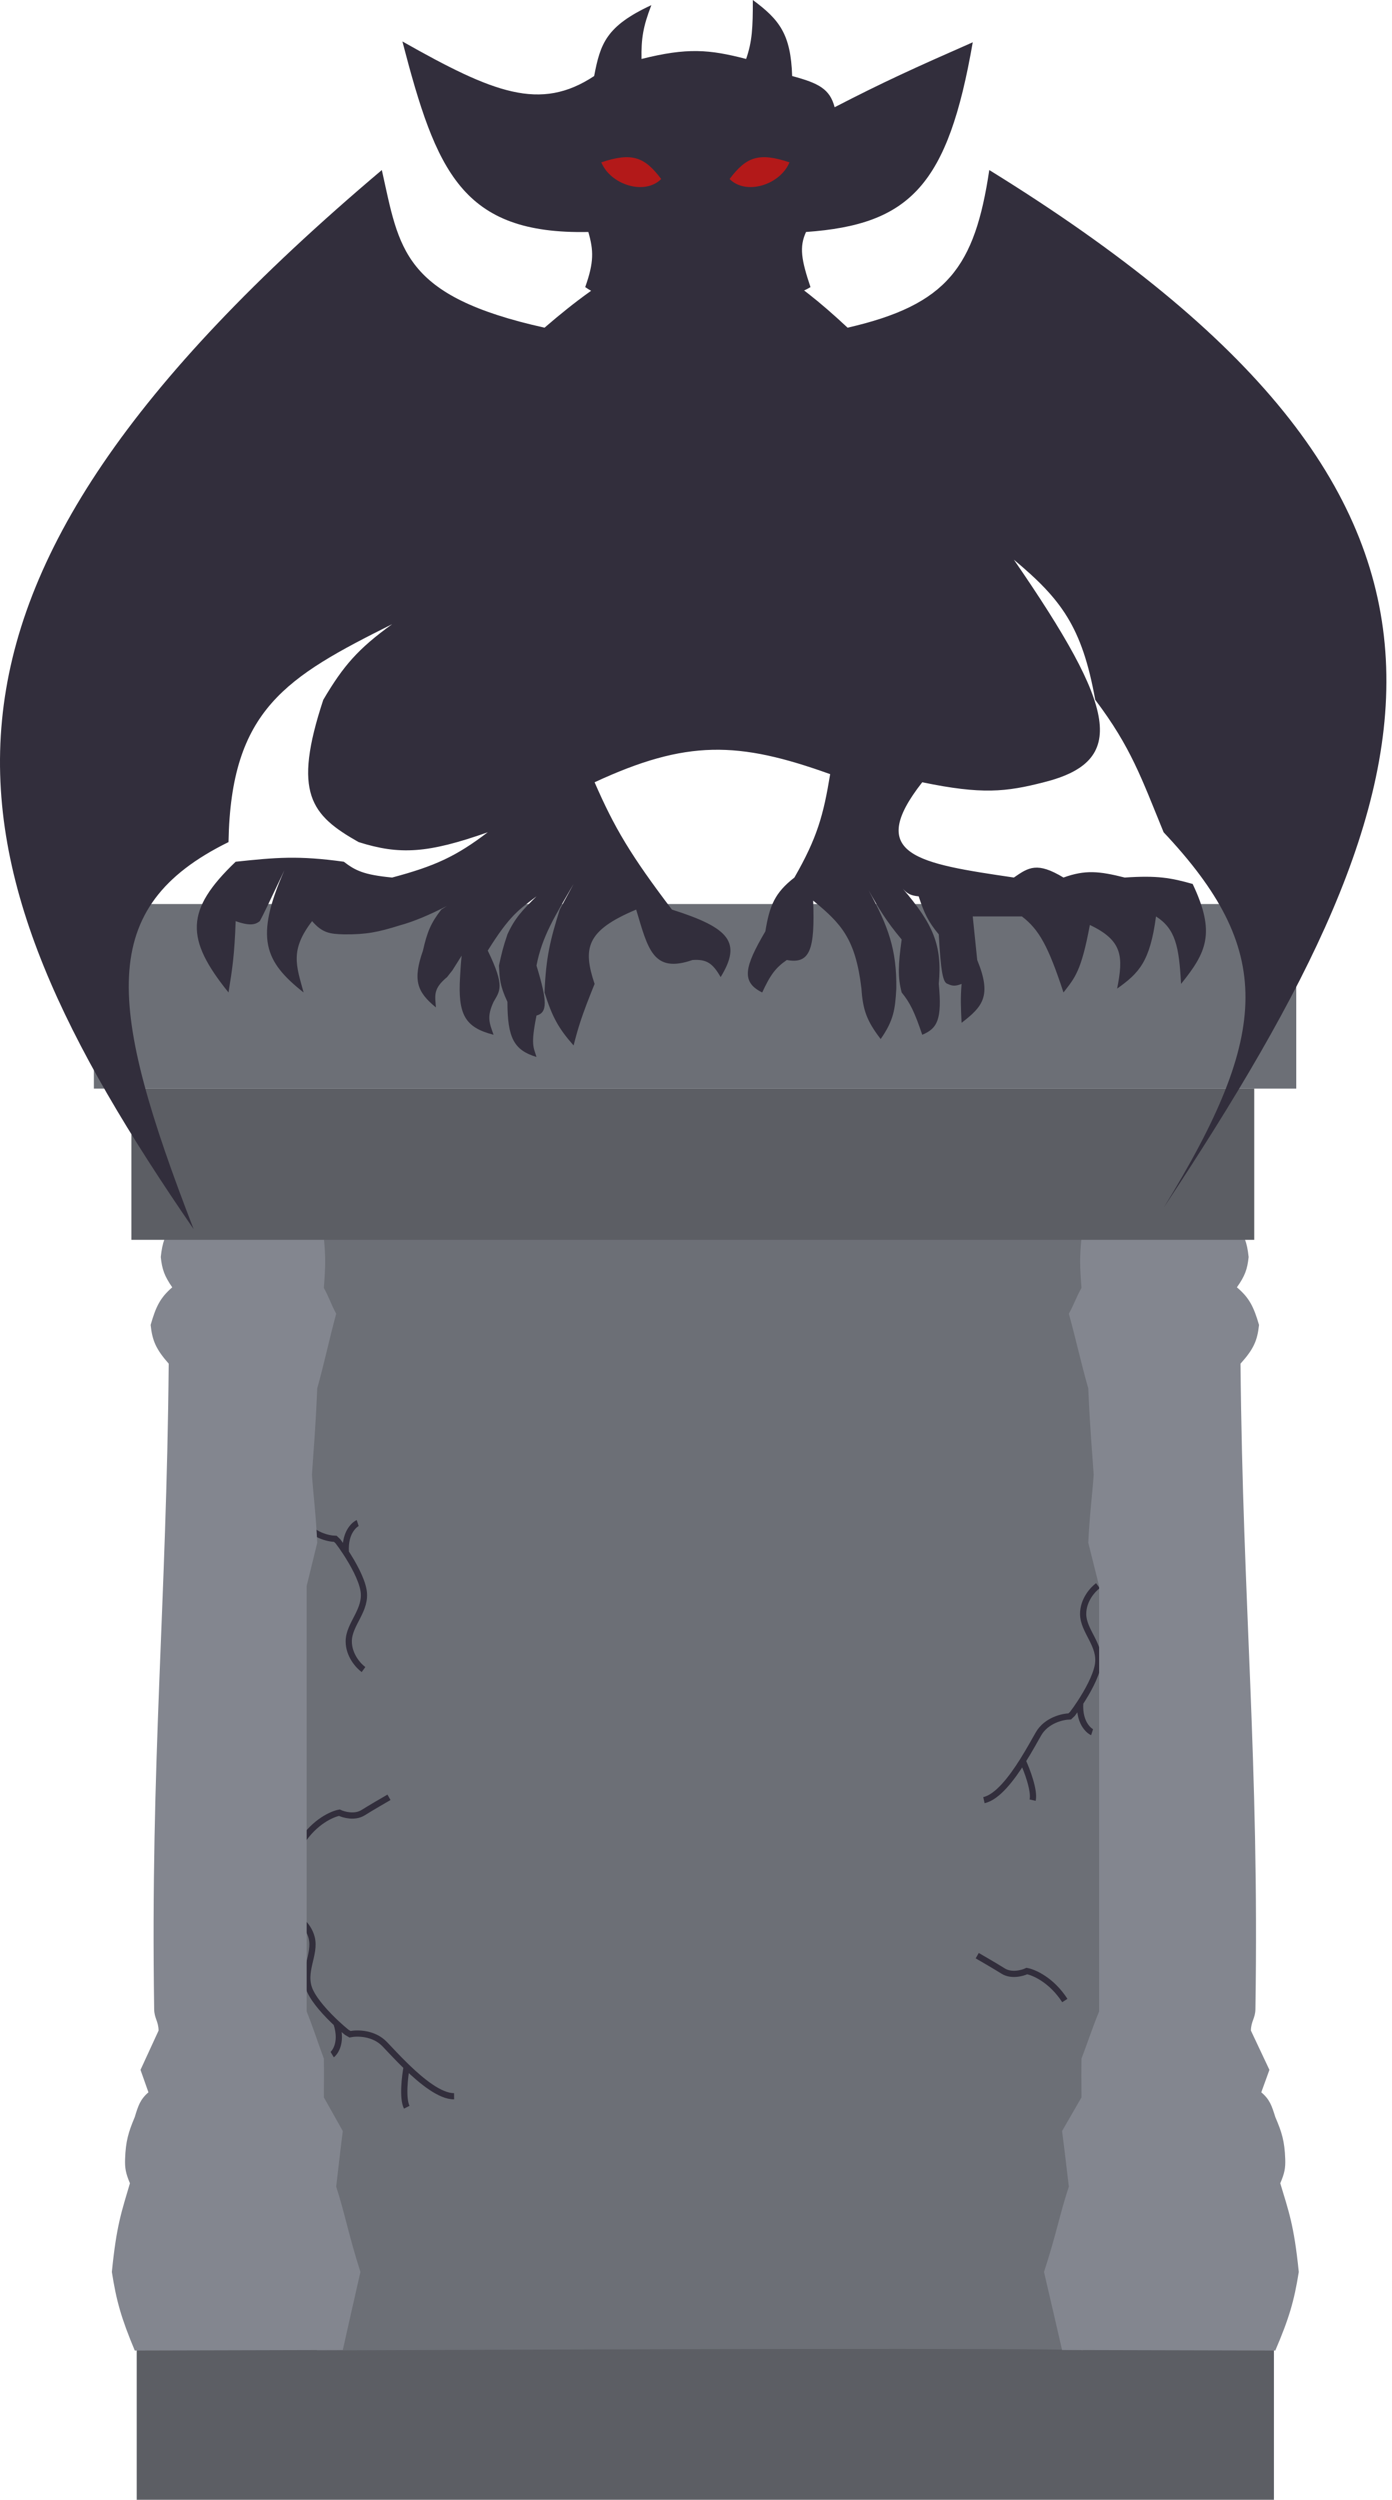 <svg width="224" height="402" viewBox="0 0 224 402" fill="none" xmlns="http://www.w3.org/2000/svg">
<rect x="22" y="376" width="183" height="26" fill="#5C5E64"/>
<path d="M174.294 377.969C172.33 377.554 91.597 377.805 50.982 377.984L56.339 365.355L48.973 351.545L50.982 342.551L45.223 337.099V330.83L40 323.198V313.477V254.239L43.214 247.334L41.607 236.25L43.214 222.349L48.973 210.265L45.223 206.086C45.77 202.749 45.688 201.005 45.223 198H187.589V204.542L182.768 212.809L190 219.624L187.589 250.878V271.956V286.584L184.911 300.121L187.589 323.562L182.768 327.469L175.938 351.545L168.973 365.355C170.653 369.486 173.913 377.407 174.294 377.969C174.318 377.974 174.33 377.979 174.33 377.984C174.33 378.01 174.318 378.004 174.294 377.969Z" fill="#6C6F76"/>
<path d="M176.674 255C175.883 255.573 174.3 257.281 174.3 259.535C174.3 262.352 177.249 264.55 176.674 267.779C176.346 269.62 175.001 272.034 173.829 273.825M158.332 289.49C160.502 289.015 162.787 286.015 164.577 283.169M164.577 283.169C165.634 281.488 166.52 279.861 167.107 278.841C168.373 276.642 170.992 276.047 172.142 276.024L172.574 275.612C172.912 275.17 173.356 274.549 173.829 273.825M164.577 283.169C165.253 284.635 166.518 287.951 166.172 289.49M173.829 273.825C173.581 277.398 175.595 278.52 175.739 278.566" stroke="#322E3C"/>
<path d="M58.495 268.49C57.704 267.918 56.121 266.209 56.121 263.956C56.121 261.139 59.071 258.94 58.495 255.711C58.167 253.871 56.822 251.456 55.651 249.665M40.153 234C42.324 234.475 44.608 237.475 46.398 240.321M46.398 240.321C47.456 242.002 48.341 243.629 48.929 244.649C50.195 246.848 52.813 247.443 53.964 247.466L54.395 247.879C54.733 248.32 55.178 248.942 55.651 249.665M46.398 240.321C47.074 238.855 48.339 235.539 47.994 234M55.651 249.665C55.402 246.092 57.416 244.97 57.56 244.924" stroke="#322E3C"/>
<path d="M46.725 307.726C47.636 308.104 49.596 309.407 50.153 311.597C50.849 314.334 48.526 317.136 49.884 320.144C50.657 321.858 52.561 323.901 54.142 325.378M73.073 337.106C70.846 337.133 67.885 334.733 65.442 332.371M65.442 332.371C63.999 330.976 62.737 329.595 61.913 328.736C60.14 326.885 57.449 326.897 56.325 327.134L55.803 326.831C55.366 326.478 54.78 325.974 54.142 325.378M65.442 332.371C65.148 333.948 64.738 337.456 65.454 338.873M54.142 325.378C55.266 328.794 53.587 330.338 53.458 330.415" stroke="#322E3C"/>
<path d="M48.497 296.248C50.626 292.95 53.46 291.713 54.611 291.507C55.33 291.85 57.099 292.331 58.423 291.507C59.746 290.682 61.755 289.514 62.595 289.033" stroke="#322E3C"/>
<path d="M171.352 321.713C169.222 318.415 166.388 317.179 165.238 316.972C164.518 317.316 162.749 317.797 161.425 316.972C160.102 316.148 158.093 314.98 157.254 314.499" stroke="#322E3C"/>
<path d="M55.163 377.91L21.688 378C19.517 372.805 18.73 370.043 18 365.362C18.754 357.781 19.578 355.646 20.908 351.098C20.236 349.512 20.081 348.666 20.128 347.216C20.226 344.311 20.668 342.879 21.688 340.446C22.241 338.627 22.561 337.616 23.887 336.474L22.61 332.863L25.518 326.544C25.496 325.046 24.828 324.565 24.808 323.113C24.199 283.2 26.793 258.374 27.149 219.298C25.067 216.933 24.506 215.564 24.241 213.069C25.09 210.103 25.78 208.696 27.716 207.02C26.47 205.216 26.078 204.144 25.872 202.146C26.124 199.741 26.574 198.654 27.716 197L52.114 199.076C52.407 202.214 52.389 203.42 52.114 207.111C53.037 208.816 53.258 209.718 54.099 211.263C52.888 215.762 52.267 218.881 51.05 223.27C50.747 230.301 50.504 232.448 50.199 237.172C50.47 240.957 50.824 243.383 51.05 248.095C50.351 250.997 50.014 252.292 49.347 255.046V323.474C50.445 326.198 51.107 328.349 52.114 331.057C52.146 333.508 52.124 334.568 52.114 337.286L55.163 342.703C54.719 346.192 54.554 347.801 54.099 351.64C55.526 356.055 56.067 359.317 58 365.362C56.789 370.735 56.17 373.378 55.163 377.91Z" fill="#83868F"/>
<path d="M170.908 377.91L205.22 378C207.446 372.805 208.252 370.043 209 365.362C208.227 357.781 207.382 355.646 206.02 351.098C206.708 349.512 206.867 348.666 206.819 347.216C206.718 344.311 206.266 342.879 205.22 340.446C204.653 338.627 204.325 337.616 202.966 336.474L204.275 332.863L201.294 326.544C201.317 325.046 202.001 324.565 202.021 323.113C202.646 283.2 199.988 258.374 199.622 219.298C201.757 216.933 202.331 215.564 202.603 213.069C201.733 210.103 201.025 208.696 199.041 207.02C200.319 205.216 200.72 204.144 200.931 202.146C200.673 199.741 200.211 198.654 199.041 197L174.034 199.076C173.733 202.214 173.751 203.42 174.034 207.111C173.087 208.816 172.86 209.718 171.998 211.263C173.24 215.762 173.876 218.881 175.124 223.27C175.434 230.301 175.683 232.448 175.996 237.172C175.719 240.957 175.355 243.383 175.124 248.095C175.84 250.997 176.186 252.292 176.869 255.046V323.474C175.744 326.198 175.065 328.349 174.034 331.057C174.001 333.508 174.022 334.568 174.034 337.286L170.908 342.703C171.363 346.192 171.532 347.801 171.998 351.64C170.536 356.055 169.981 359.317 168 365.362C169.241 370.735 169.876 373.378 170.908 377.91Z" fill="#83868F"/>
<rect x="21.147" y="175.062" width="180.685" height="24.322" fill="#5C5E64"/>
<rect x="15.105" y="145.381" width="193.488" height="29.681" fill="#6C6F76"/>
<path d="M101.722 92.334C99.928 86.181 129.992 83.951 128.048 90.685C126.105 97.418 103.516 98.487 101.722 92.334Z" fill="#322E3C" stroke="black"/>
<path d="M92.302 168.123C89.888 165.393 88.86 163.548 87.626 159.604C87.852 153.925 88.556 151.115 90.072 146.275L92.302 142.152C89.224 147.48 87.253 150.534 86.332 155.275C88.079 161.012 88.122 162.838 86.332 163.314C85.375 168.066 85.868 168.417 86.332 169.978C82.691 168.876 81.664 166.901 81.656 161.115C80.399 158.424 80.403 157.318 80.29 155.275C80.708 153.373 80.957 152.299 81.656 150.26C82.855 147.623 84.084 146.365 86.332 144.145C83.561 146.27 82.094 147.088 78.491 152.87C81.321 158.708 80.417 159.336 79.426 161.115C78.295 163.524 78.761 164.541 79.426 166.405C74.826 165.229 73.668 163.175 74.032 157.13C74.102 155.813 74.174 154.709 74.29 153.677L72.809 156.031L71.946 157.13C69.631 159.042 70.025 160.107 70.147 162.008C67.078 159.503 66.407 157.603 68.062 152.87C68.732 149.888 69.342 148.415 71.011 146.275C71.315 146.078 71.612 145.887 71.904 145.7C69.061 147.149 66.616 148.19 64.321 148.817C60.899 149.886 58.946 150.299 55.33 150.26C53.099 150.192 51.881 150.05 50.223 148.13C46.654 152.779 47.652 155.219 48.857 159.604C42.594 154.654 40.94 150.879 45.764 139.954C43.44 144.865 42.294 147.274 41.808 148.13C41.182 148.625 40.36 149.006 37.923 148.13C37.73 153.611 37.391 155.737 36.798 159.443L36.773 159.604C29.817 150.991 29.758 146.372 37.923 138.58C44.36 137.895 47.993 137.557 55.33 138.58C57.184 140.001 58.538 140.683 63.099 141.122C69.969 139.287 73.374 137.735 78.491 133.839C68.839 137.24 64.315 137.511 57.704 135.419C50.057 131.095 47.05 127.583 52.022 112.54C55.246 107.074 57.592 104.36 63.099 100.379C46.12 108.874 37.144 114.058 36.773 135.419C15.507 145.887 17.209 161.643 31.162 197.667C-10.038 137.774 -19.975 96.106 61.444 27.345C64.286 40.031 64.666 47.602 87.626 52.697C108.159 34.962 118.735 36.188 136.394 52.697C152.456 49.008 156.86 42.947 159.195 27.345C245.722 80.764 233.267 124.726 187.248 194.231C204.677 165.926 204.948 152.643 187.248 133.839C183.692 125.165 182.004 120.155 176.242 112.54C174.129 100.765 170.741 96.347 163.151 90.005C179.704 114.02 181.548 122.397 167.971 125.8C161.855 127.367 157.979 127.785 148.406 125.8C139.19 137.551 147.752 138.851 163.151 141.122C165.546 139.459 166.909 138.573 171.136 141.122C174.632 139.859 176.851 140.082 180.99 141.122C186.268 140.762 188.42 141.171 191.923 142.152C195.675 150.064 194.132 153.171 190.053 158.229C189.735 152.185 189.149 149.381 186.025 147.374C185.05 154.686 183.283 156.478 179.767 158.985C180.771 153.877 180.71 151.267 175.379 148.748C173.988 156.259 172.947 157.252 171.136 159.604C168.673 152.119 167.198 149.483 164.446 147.374H156.534L157.253 154.382C159.618 160.122 158.173 161.854 154.736 164.482C154.613 161.954 154.548 160.539 154.736 158.229C153.726 158.618 153.255 158.578 152.506 158.229C151.693 158.043 151.395 156.063 151.067 150.26C149.356 148.221 148.715 146.827 147.831 144.145C146.591 144.031 146.003 143.732 145.264 142.897C150.134 148.596 151.653 151.967 151.067 158.229C151.625 163.967 150.82 165.404 148.406 166.405C147.161 162.711 146.435 161.245 145.097 159.604C144.462 157.181 144.522 155.234 145.097 151.084C142.596 148.118 141.372 146.025 139.761 143.151C142.94 148.94 144.321 152.737 144.234 158.985C144.053 162.272 143.817 164.095 141.717 167.092C139.476 164.178 138.843 162.394 138.624 158.985C137.672 151.021 135.424 148.561 130.855 144.832C131.147 152.659 130.379 155.085 126.612 154.382C124.809 155.622 123.953 156.783 122.656 159.604C119.228 157.922 119.793 155.501 123.159 149.779C123.845 145.627 124.664 143.593 127.834 141.122C131.513 134.725 132.512 131.067 133.589 124.495C118.795 119.181 110.496 118.932 95.682 125.8C98.846 133.068 101.462 137.503 108.126 146.275C117.435 149.221 119.387 151.548 115.966 157.13C114.685 154.906 113.725 154.228 111.435 154.382C105.054 156.599 104.266 152.557 102.372 146.275C94.284 149.659 93.773 152.501 95.682 158.229C93.524 163.546 93.047 165.257 92.302 168.123Z" fill="#322E3C"/>
<path d="M94.675 37.307C74.314 37.724 70.189 27.551 64.753 6.664C79.402 14.949 86.923 17.969 95.61 12.23C96.608 7.026 97.519 4.211 104.817 0.824C103.461 4.339 103.181 6.222 103.235 9.481C110.602 7.633 114.153 7.948 120.066 9.481C121.042 6.692 121.153 4.408 121.145 0C125.467 3.193 127.254 5.526 127.475 12.23C131.727 13.37 133.546 14.301 134.308 17.245C142.19 13.175 147.168 10.918 156.534 6.802C152.557 29.712 146.518 36.119 129.705 37.307C128.595 39.711 128.955 41.806 130.424 46.17C128.982 47.05 127.825 47.315 125.389 47.544C120.995 52.856 118.061 54.078 112.37 54.552C106.361 53.847 103.369 52.012 98.344 47.544C96.589 47.522 95.683 47.203 94.172 46.17C95.608 42.13 95.524 40.28 94.675 37.307Z" fill="#322E3C"/>
<path d="M96.761 26.108C101.679 24.461 103.715 25.219 106.4 28.788C103.768 31.442 98.278 29.753 96.761 26.108Z" fill="#B31919"/>
<path d="M127.043 26.108C122.125 24.461 120.089 25.219 117.405 28.788C120.036 31.442 125.526 29.753 127.043 26.108Z" fill="#B31919"/>
</svg>
